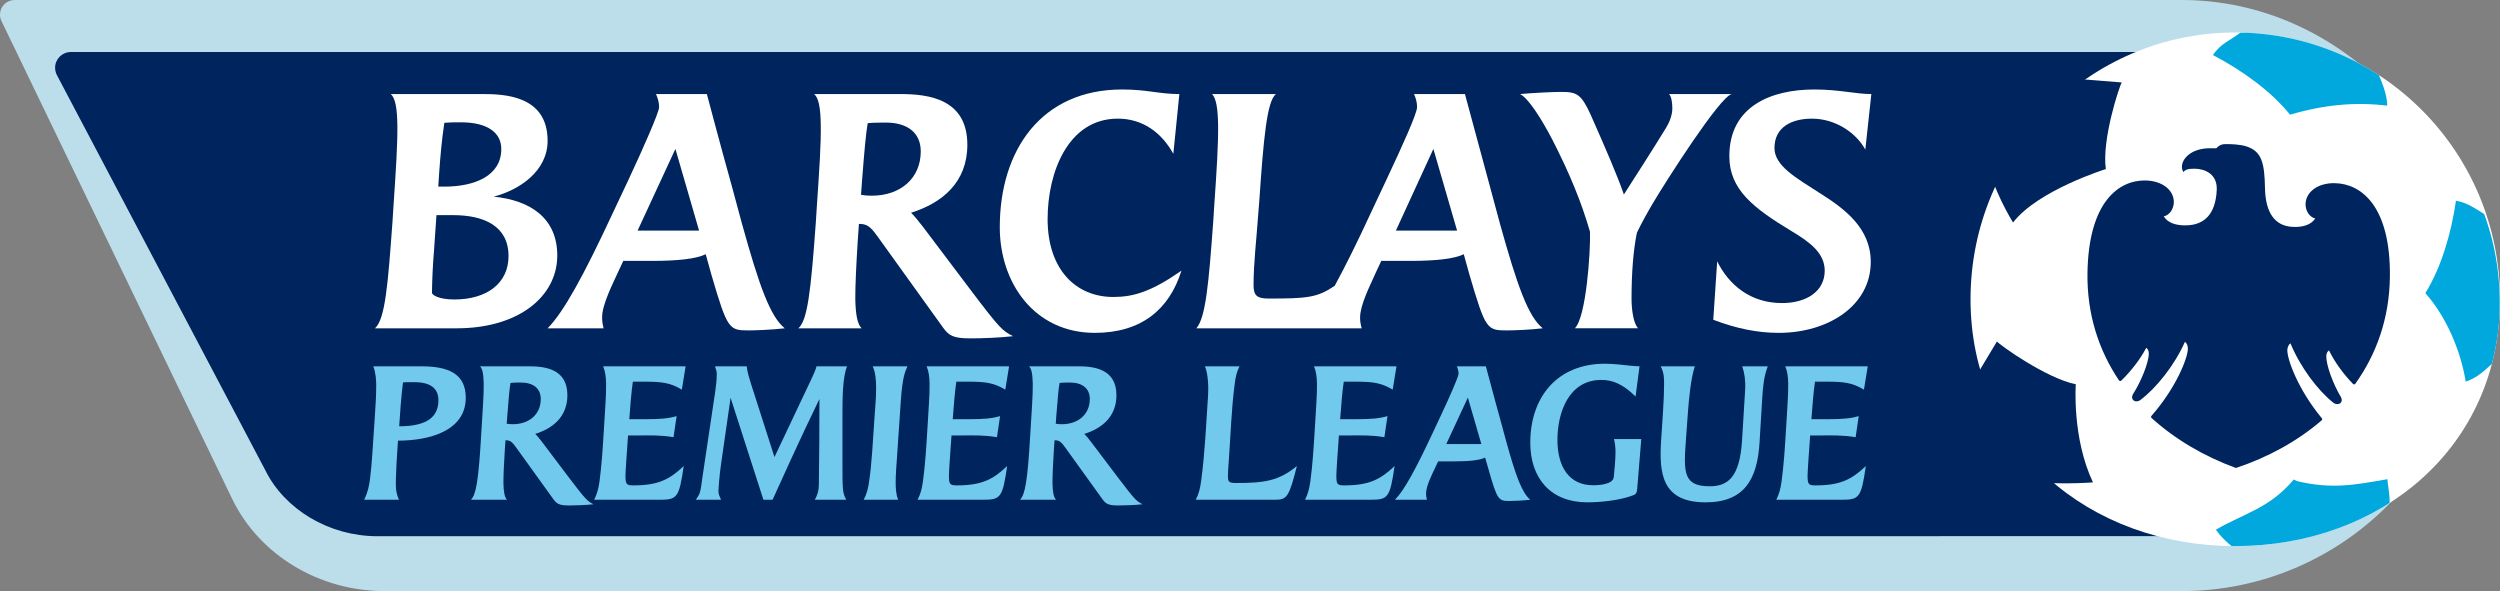 <?xml version="1.0" encoding="UTF-8" standalone="no"?>
<svg
   xmlns:dc="http://purl.org/dc/elements/1.1/"
   xmlns:cc="http://creativecommons.org/ns#"
   xmlns:rdf="http://www.w3.org/1999/02/22-rdf-syntax-ns#"
   xmlns:svg="http://www.w3.org/2000/svg"
   xmlns="http://www.w3.org/2000/svg"
   xmlns:xlink="http://www.w3.org/1999/xlink"
   xmlns:sodipodi="http://sodipodi.sourceforge.net/DTD/sodipodi-0.dtd"
   xmlns:inkscape="http://www.inkscape.org/namespaces/inkscape"
   version="1.1"
   id="Layer_1"
   x="0px"
   y="0px"
   width="527.996"
   height="124.838"
   viewBox="0 0 527.996 124.838"
   enable-background="new 0 0 595.28 841.89"
   xml:space="preserve"
   inkscape:version="0.48.3.1 r9886"
   sodipodi:docname="Barclays-Premier-League.svg"><rect x="0" y="0" width="527.996" height="124.838" fill="#808080" stroke="none"/><defs
   id="defs71" /><sodipodi:namedview
   pagecolor="#ffffff"
   bordercolor="#666666"
   borderopacity="1"
   objecttolerance="10"
   gridtolerance="10"
   guidetolerance="10"
   inkscape:pageopacity="0"
   inkscape:pageshadow="2"
   inkscape:window-width="640"
   inkscape:window-height="480"
   id="namedview69"
   showgrid="false"
   fit-margin-top="0"
   fit-margin-left="0"
   fit-margin-right="0"
   fit-margin-bottom="0"
   inkscape:zoom="0.28032165"
   inkscape:cx="264.506"
   inkscape:cy="61.966001"
   inkscape:window-x="0"
   inkscape:window-y="0"
   inkscape:window-maximized="0"
   inkscape:current-layer="Layer_1" />
<path
   d="m 49.142,105.588 0,0 c 5.746,11.695 18.335,19.25 32.063,19.25 H 460.76 c 33.908,0 61.494,-27.583 61.494,-61.498 0,-33.915 -27.586,-63.34 -61.494,-63.34 H 3.081 C 1.381,0 -9.4696599e-6,1.385 -9.4696599e-6,3.084 -9.4696599e-6,3.602 0.125,4.086 0.349,4.52 L 49.142,105.588"
   id="path3"
   inkscape:connector-curvature="0"
   style="fill:#bcdeeb" />
<path
   d="m 463.648,113.235 c 28.361,0 55.842,-18.573 55.842,-46.728 0,-28.159 -18.353,-55.519 -54.877,-55.519 H 14.952 c -1.832,0 -3.314,1.486 -3.314,3.321 0,0.552 0.139,1.081 0.372,1.538 0.224,0.423 43.992,83.405 43.992,83.405 4.094,8.347 13.497,13.999 23.713,13.999 l 383.933,-0.016"
   id="path5"
   inkscape:connector-curvature="0"
   style="fill:#00245d" />
<path
   clip-rule="evenodd"
   d="m 349.239,42.668 c 2.424,-4.087 13.94,-22.229 16.501,-22.805 h -13.236 c 0.518,0.576 0.69,1.859 0.69,3.011 0,1.469 -0.623,3.013 -1.392,4.232 -3.071,4.991 -5.442,8.652 -8.838,13.968 -1.405,-4.033 -3.758,-9.481 -6.966,-16.731 -2.034,-4.48 -2.952,-4.93 -6.268,-4.93 -1.858,0 -5.698,0.193 -8.701,0.45 1.72,0.836 4.479,5.127 6.843,9.67 3.708,7.25 6.139,13.213 7.934,19.423 0.132,4.354 -0.833,18.139 -3.206,20.381 h 13.375 c -1.02,-1.029 -1.396,-4.036 -1.396,-6.284 0,-5.377 0.376,-10.253 1.135,-13.907 0.907,-1.916 2.374,-4.547 3.525,-6.478"
   id="path7"
   inkscape:connector-curvature="0"
   style="fill:#ffffff;fill-rule:evenodd" />
<path
   clip-rule="evenodd"
   d="m 104.267,41.531 c 5.445,-1.412 11.387,-5.394 11.387,-11.797 0,-9.606 -9.213,-9.871 -13.815,-9.871 H 82.514 c 0.966,0.769 1.355,3.011 1.406,6.478 0.067,4.022 -0.319,9.795 -0.824,17.31 l -0.196,3.071 c -0.958,13.199 -1.53,20.693 -3.707,22.616 h 17.258 c 13.178,0 21.244,-6.792 21.244,-15.373 10e-4,-7.955 -5.755,-11.665 -13.428,-12.434 M 92.758,36.397 c 0.261,-3.657 0.565,-6.985 1.083,-10.452 1.216,-0.116 2.492,-0.116 3.46,-0.116 5.827,0 8.57,2.306 8.57,5.624 0,5.771 -5.753,7.964 -12.031,7.964 h -1.284 c 0.002,0.116 0.202,-3.02 0.202,-3.02 m 3.199,26.852 c -3.334,0 -4.73,-0.961 -4.73,-1.416 0.054,-3.199 0.183,-5.888 0.447,-9.094 l 0.504,-7.304 h 3.512 c 6.528,0 11.709,2.305 11.709,8.648 0,5.713 -4.54,9.166 -11.442,9.166"
   id="path9"
   inkscape:connector-curvature="0"
   style="fill:#ffffff;fill-rule:evenodd" />
<path
   clip-rule="evenodd"
   d="m 384.292,40.752 c -4.863,-3.142 -9.528,-5.695 -9.528,-9.481 0,-4.486 3.714,-6.213 7.92,-6.213 4.802,0 9.224,2.824 11.269,6.535 l 1.273,-11.729 c -3.376,0 -6.722,-0.965 -12.031,-0.965 -9.143,0 -17.963,3.535 -17.963,14.1 0,7.047 5.104,10.961 13.176,15.837 3.84,2.306 6.968,4.615 6.968,8.326 0,4.357 -3.829,6.846 -9.023,6.846 -6.701,0 -11.259,-3.89 -13.687,-8.82 l -0.826,12.345 c 5.042,1.93 9.539,2.766 13.822,2.766 10.419,0 19.438,-5.711 19.438,-14.993 -10e-4,-7.125 -5.505,-11.222 -10.808,-14.554"
   id="path11"
   inkscape:connector-curvature="0"
   style="fill:#ffffff;fill-rule:evenodd" />
<path
   clip-rule="evenodd"
   d="m 156.717,47.297 -2.109,-7.818 c -2.495,-8.916 -5.319,-19.616 -5.319,-19.616 h -10.741 c 0.386,0.894 0.653,1.798 0.653,2.76 0,1.083 -3.339,8.648 -6.46,15.322 l -3.471,7.361 c -5.939,12.755 -10.233,20.628 -13.616,24.031 h 11.824 c -0.251,-0.972 -0.312,-1.615 -0.312,-2.242 -0.07,-2.76 2.425,-7.503 3.451,-9.819 l 1.022,-2.174 h 5.885 c 5.82,0 9.484,-0.44 11.523,-1.405 l 1.195,4.303 c 3.407,11.655 3.722,11.78 7.944,11.78 1.344,0 4.791,-0.125 7.547,-0.443 -3.073,-2.502 -5.372,-8.915 -9.016,-22.04 m -22.056,1.399 7.984,-17.242 4.995,17.242 h -12.979 z"
   id="path13"
   inkscape:connector-curvature="0"
   style="fill:#ffffff;fill-rule:evenodd" />
<path
   clip-rule="evenodd"
   d="m 221.253,46.265 c 0,-9.813 4.293,-21.208 14.828,-21.208 5.326,0 9.292,3.01 11.726,7.432 l 1.272,-12.626 c -4.296,0 -6.789,-0.965 -12.098,-0.965 -16.941,0 -25.829,12.694 -25.829,29.1 0,11.797 7.347,22.3 20.076,22.3 9.792,0 15.731,-4.93 18.294,-13.137 -6.328,4.412 -10.104,5.56 -14.39,5.56 -7.931,0 -13.879,-5.828 -13.879,-16.456"
   id="path15"
   inkscape:connector-curvature="0"
   style="fill:#ffffff;fill-rule:evenodd" />
<path
   clip-rule="evenodd"
   d="m 204.952,61.187 -10.053,-13.324 c -0.694,-0.888 -1.859,-2.364 -2.482,-2.933 6.592,-2.068 11.885,-6.423 11.885,-14.367 0,-9.671 -8.181,-10.7 -14.13,-10.7 h -18.244 c 0.979,0.769 1.364,2.953 1.416,6.478 0.074,4.022 -0.319,9.795 -0.827,17.229 l -0.199,3.152 c -1.083,15.112 -1.788,20.891 -3.705,22.616 h 13.368 c -0.894,-0.833 -1.28,-2.892 -1.345,-6.22 0,-3 0.19,-7.053 0.508,-12.105 l 0.254,-3.714 h 0.328 c 1.721,0 2.56,1.212 3.644,2.685 l 13.812,19.216 c 1.223,1.676 2.116,2.262 5.77,2.262 2.431,0 6.2,-0.139 9,-0.461 -2.245,-1.152 -2.75,-1.539 -9,-9.814 m -20.865,-19.856 c -0.762,0 -1.594,-0.061 -2.241,-0.189 l 0.251,-3.461 c 0.457,-5.895 0.789,-9.545 1.158,-11.668 1.145,-0.125 2.634,-0.125 3.847,-0.125 4.666,0 7.358,2.248 7.358,6.085 -0.001,5.637 -4.23,9.358 -10.373,9.358"
   id="path17"
   inkscape:connector-curvature="0"
   style="fill:#ffffff;fill-rule:evenodd" />
<path
   clip-rule="evenodd"
   d="m 316.804,47.297 -2.109,-7.818 c -0.944,-3.471 -5.303,-19.616 -5.303,-19.616 h -10.747 c 0.386,0.894 0.64,1.798 0.64,2.76 0,1.331 -3.203,8.394 -6.47,15.322 l -3.458,7.361 c -2.539,5.506 -5.167,10.829 -7.47,15.059 -3.714,2.502 -5.753,2.688 -13.94,2.688 -2.302,0 -3.2,-0.508 -3.2,-2.747 0,-4.876 0.641,-9.874 0.962,-14.747 l 0.254,-3.146 c 0.897,-13.142 1.609,-21.078 3.516,-22.551 h -13.497 c 0.9,0.961 1.205,3.082 1.279,6.4 0.061,4.046 -0.297,9.823 -0.826,17.307 l -0.197,3.152 c -0.958,13.128 -1.598,20.374 -3.568,22.616 h 34.921 c -0.274,-0.914 -0.343,-1.615 -0.343,-2.242 0,-2.701 1.998,-6.542 3.457,-9.819 l 1.022,-2.174 h 5.896 c 5.824,0 9.475,-0.44 11.522,-1.405 l 1.199,4.303 c 3.406,11.655 3.711,11.78 7.94,11.78 1.338,0 4.987,-0.125 7.54,-0.443 -3.074,-2.502 -5.359,-8.915 -9.02,-22.04 m -21.989,1.399 7.913,-17.242 5.004,17.242 h -12.917 z"
   id="path19"
   inkscape:connector-curvature="0"
   style="fill:#ffffff;fill-rule:evenodd" />
<path
   d="m 84.052,93.064 c -0.183,2.299 -0.44,7.045 -0.44,7.886 0,1.392 -0.179,2.848 0.658,4.596 h -7.375 c 0.765,-1.454 1.061,-2.953 1.243,-4.302 0.183,-1.424 0.403,-3.799 0.508,-5.516 l 0.549,-8.254 c 0.112,-1.715 0.261,-3.867 0.261,-5.987 0,-1.128 -0.079,-2.733 -0.623,-4.122 h 10.148 c 5.553,0 9.386,1.457 9.386,6.645 -0.002,7.046 -7.813,9.054 -14.315,9.054 m 3.539,-12.346 c -0.982,0 -1.713,-0.031 -2.482,0.041 -0.329,2.481 -0.653,6.758 -0.803,9.273 6.102,0 8.29,-2.153 8.29,-5.516 -0.001,-2.444 -1.643,-3.798 -5.005,-3.798"
   id="path21"
   inkscape:connector-curvature="0"
   style="fill:#71caee" />
<path
   d="m 120.229,106.753 c -2.08,0 -2.628,-0.332 -3.322,-1.276 l -7.886,-10.954 c -0.616,-0.837 -1.093,-1.534 -2.079,-1.534 h -0.183 l -0.146,2.12 c -0.183,2.881 -0.291,5.184 -0.291,6.9 0.037,1.896 0.257,3.065 0.765,3.536 h -7.635 c 1.1,-0.989 1.612,-4.267 2.126,-12.882 l 0.108,-1.794 c 0.25,-4.236 0.508,-7.517 0.474,-9.82 -0.038,-2.007 -0.258,-3.247 -0.803,-3.685 h 10.402 c 3.399,0 8.073,0.584 8.073,6.092 0,4.531 -3.035,7.014 -6.796,8.184 0.365,0.326 1.025,1.166 1.425,1.678 l 5.729,7.588 c 3.583,4.713 3.877,4.934 5.15,5.591 -1.606,0.186 -3.723,0.256 -5.111,0.256 m -10.216,-25.961 c -0.694,0 -1.541,0 -2.194,0.078 -0.217,1.201 -0.404,3.285 -0.654,6.646 l -0.153,1.971 c 0.369,0.072 0.847,0.107 1.28,0.107 3.505,0 5.916,-2.121 5.916,-5.328 0.001,-2.194 -1.533,-3.474 -4.195,-3.474"
   id="path23"
   inkscape:connector-curvature="0"
   style="fill:#71caee" />
<path
   d="m 144.002,82.296 c -2.444,-1.463 -4.164,-1.688 -7.927,-1.688 h -2.414 c -0.288,1.791 -0.579,5.555 -0.758,7.928 h 3.359 c 3.139,0 5.001,-0.149 6.64,-0.657 l -0.653,4.456 c -2.885,-0.474 -4.781,-0.369 -7.453,-0.369 h -2.154 c -0.217,2.997 -0.545,7.707 -0.545,8.475 0,1.856 0.22,2.073 1.679,2.073 5.256,0 7.667,-1.271 10.626,-4.087 -0.985,6.762 -1.389,7.118 -5.184,7.118 h -13.727 c 0.623,-1.232 0.911,-2.364 1.134,-3.942 0.471,-3.575 0.688,-7.114 0.908,-10.733 0.257,-4.308 0.515,-7.558 0.477,-9.854 -0.041,-1.425 -0.149,-2.484 -0.623,-3.65 h 17.415 l -0.8,4.93"
   id="path25"
   inkscape:connector-curvature="0"
   style="fill:#71caee" />
<path
   d="m 177.925,87.474 v 11.173 c 0,1.826 0,3.394 0.105,4.599 0.074,0.741 0.183,1.357 0.697,2.3 h -6.647 c 0.982,-1.714 0.84,-2.737 0.874,-4.596 0.077,-4.89 0.108,-10.442 0.108,-16.683 -3.871,7.916 -9.125,19.564 -9.894,21.278 h -1.934 l -6.935,-21.536 -1.974,13.725 c -0.404,2.707 -0.586,5.478 -0.586,6.063 0,0.471 0.149,0.87 0.549,1.748 h -5.33 c 0.623,-0.905 0.803,-1.277 0.915,-1.748 0.216,-0.765 0.288,-1.788 0.474,-2.956 l 2.702,-18.082 c 0.183,-1.198 0.329,-2.546 0.329,-3.792 0,-0.437 -0.075,-0.8 -0.369,-1.603 h 6.688 c 0.145,1.166 0.504,2.412 0.839,3.469 l 5.032,15.701 7.927,-16.758 c 0.37,-0.81 0.732,-1.537 0.952,-2.412 h 6.457 c -0.95,2.226 -0.979,6.753 -0.979,10.11"
   id="path27"
   inkscape:connector-curvature="0"
   style="fill:#71caee" />
<path
   d="m 190.226,85.032 -0.731,10.767 c -0.15,2.343 -0.333,4.348 -0.333,6.061 0,1.459 0.112,2.669 0.519,3.686 h -7.27 c 0.657,-1.232 0.952,-2.445 1.134,-3.794 0.292,-1.932 0.512,-4.164 0.66,-6.352 l 0.545,-8.035 c 0.068,-1.168 0.288,-3.325 0.288,-5.404 0,-1.721 -0.148,-3.355 -0.727,-4.596 h 7.337 c -0.508,1.203 -1.056,2.151 -1.422,7.667"
   id="path29"
   inkscape:connector-curvature="0"
   style="fill:#71caee" />
<path
   d="m 212.313,82.296 c -2.444,-1.463 -4.164,-1.688 -7.923,-1.688 h -2.414 c -0.292,1.791 -0.583,5.555 -0.762,7.928 h 3.359 c 3.139,0 5.004,-0.149 6.64,-0.657 l -0.657,4.456 c -2.881,-0.474 -4.781,-0.369 -7.446,-0.369 h -2.154 c -0.223,2.997 -0.548,7.707 -0.548,8.475 0,1.856 0.22,2.073 1.68,2.073 5.259,0 7.669,-1.271 10.622,-4.087 -0.981,6.762 -1.385,7.118 -5.177,7.118 h -13.733 c 0.626,-1.232 0.917,-2.364 1.135,-3.942 0.477,-3.575 0.693,-7.114 0.914,-10.733 0.254,-4.308 0.512,-7.558 0.474,-9.854 -0.037,-1.425 -0.149,-2.484 -0.623,-3.65 h 17.418 l -0.805,4.93"
   id="path31"
   inkscape:connector-curvature="0"
   style="fill:#71caee" />
<path
   d="m 236.195,106.753 c -2.089,0 -2.631,-0.332 -3.325,-1.276 l -7.89,-10.954 c -0.62,-0.837 -1.097,-1.534 -2.079,-1.534 h -0.183 l -0.146,2.12 c -0.183,2.881 -0.288,5.184 -0.288,6.9 0.031,1.896 0.244,3.065 0.762,3.536 h -7.629 c 1.094,-0.989 1.605,-4.267 2.117,-12.882 l 0.112,-1.794 c 0.25,-4.236 0.508,-7.517 0.47,-9.82 -0.038,-2.007 -0.258,-3.247 -0.803,-3.685 h 10.406 c 3.396,0 8.069,0.584 8.069,6.092 0,4.531 -3.031,7.014 -6.789,8.184 0.362,0.326 1.019,1.166 1.418,1.678 l 5.736,7.588 c 3.579,4.713 3.867,4.934 5.146,5.591 -1.603,0.186 -3.719,0.256 -5.104,0.256 m -10.229,-25.961 c -0.69,0 -1.527,0 -2.188,0.078 -0.223,1.201 -0.403,3.285 -0.664,6.646 l -0.146,1.971 c 0.37,0.072 0.843,0.107 1.28,0.107 3.511,0 5.915,-2.121 5.915,-5.328 0.001,-2.194 -1.529,-3.474 -4.197,-3.474"
   id="path33"
   inkscape:connector-curvature="0"
   style="fill:#71caee" />
<path
   d="m 269.341,105.545 h -16.795 c 0.657,-1.232 0.915,-2.408 1.131,-3.942 0.806,-5.915 1.06,-12.084 1.459,-17.959 0.115,-1.498 0.078,-4.602 -0.654,-6.279 h 7.3 c -0.616,1.24 -0.839,2.264 -1.026,3.794 -0.69,5.403 -0.833,10.481 -1.236,16.175 -0.111,1.419 -0.183,2.591 -0.183,3.107 0,1.311 0.146,1.568 1.717,1.568 5.983,0 9.017,-0.434 12.85,-3.582 -1.641,6.467 -2.077,7.118 -4.563,7.118"
   id="path35"
   inkscape:connector-curvature="0"
   style="fill:#71caee" />
<path
   d="m 294.135,82.296 c -2.444,-1.463 -4.166,-1.688 -7.924,-1.688 h -2.407 c -0.298,1.791 -0.586,5.555 -0.769,7.928 h 3.358 c 3.139,0 5.002,-0.149 6.641,-0.657 l -0.653,4.456 c -2.889,-0.474 -4.781,-0.369 -7.453,-0.369 h -2.15 c -0.22,2.997 -0.545,7.707 -0.545,8.475 0,1.856 0.214,2.073 1.68,2.073 5.255,0 7.662,-1.271 10.622,-4.087 -0.985,6.762 -1.385,7.118 -5.178,7.118 h -13.734 c 0.62,-1.232 0.912,-2.364 1.132,-3.942 0.478,-3.575 0.693,-7.114 0.914,-10.733 0.254,-4.308 0.512,-7.558 0.474,-9.854 -0.036,-1.425 -0.146,-2.484 -0.626,-3.65 h 17.418 l -0.8,4.93"
   id="path37"
   inkscape:connector-curvature="0"
   style="fill:#71caee" />
<path
   d="m 318.883,105.805 c -2.4,0 -2.624,-0.074 -4.523,-6.721 l -0.697,-2.438 c -1.165,0.538 -3.244,0.798 -6.565,0.798 h -3.363 l -0.585,1.246 c -0.62,1.311 -2.008,4.009 -1.968,5.577 0,0.372 0.037,0.742 0.18,1.277 h -6.752 c 1.934,-1.932 4.382,-6.461 7.774,-13.684 l 1.971,-4.199 c 1.791,-3.803 3.691,-8.108 3.691,-8.729 0,-0.552 -0.149,-1.06 -0.362,-1.568 h 6.125 c 1.611,6.092 3.03,11.172 3.03,11.172 l 1.206,4.452 c 2.051,7.484 3.399,11.133 5.15,12.557 -1.576,0.186 -3.537,0.26 -4.312,0.26 m -8.871,-21.833 -4.564,9.819 h 7.412 l -2.848,-9.819 z"
   id="path39"
   inkscape:connector-curvature="0"
   style="fill:#71caee" />
<path
   d="m 345.762,103.394 c -0.074,0.728 -0.261,0.986 -0.85,1.209 -2.808,1.088 -6.935,1.49 -9.671,1.49 -7.737,0 -12.047,-5.072 -12.047,-12.594 0,-9.527 5.589,-16.683 15.806,-16.683 0.88,0 1.974,0.075 3.071,0.18 1.351,0.149 2.813,0.332 4.198,0.368 l -0.84,6.384 c -2.702,-2.661 -4.862,-3.509 -7.232,-3.509 -6.935,0 -9.271,6.979 -9.271,12.676 0,5.586 2.403,9.571 7.526,9.571 1.562,0 4.267,-0.26 4.379,-1.757 0.102,-1.392 0.365,-3.396 0.365,-5.256 0,-0.985 -0.111,-1.937 -0.332,-2.742 h 5.77 l -0.872,10.663"
   id="path41"
   inkscape:connector-curvature="0"
   style="fill:#71caee" />
<path
   d="m 372.186,83.972 -0.579,9.565 c -0.474,7.595 -3.136,12.556 -11.391,12.556 -9.2,0 -9.854,-6.058 -9.386,-13.104 l 0.402,-6.102 c 0.146,-2.403 0.221,-4.304 0.221,-5.729 0,-1.057 0.033,-2.442 -0.729,-3.794 h 7.226 c -0.799,2.3 -1.242,6.675 -1.459,9.639 l -0.437,6.061 c -0.515,6.822 -0.475,9.636 5.038,9.636 3.945,0 6.349,-2.037 6.827,-9.711 l 0.656,-10.729 c 0.108,-1.934 -0.148,-3.506 -0.62,-4.895 h 5.401 c -0.834,2.083 -1.02,4.382 -1.17,6.607"
   id="path43"
   inkscape:connector-curvature="0"
   style="fill:#71caee" />
<path
   d="m 393.661,82.296 c -2.451,-1.463 -4.165,-1.688 -7.931,-1.688 h -2.406 c -0.288,1.791 -0.583,5.555 -0.763,7.928 h 3.355 c 3.146,0 5.005,-0.149 6.641,-0.657 l -0.65,4.456 c -2.885,-0.474 -4.784,-0.369 -7.452,-0.369 h -2.154 c -0.22,2.997 -0.548,7.707 -0.548,8.475 0,1.856 0.223,2.073 1.682,2.073 5.259,0 7.666,-1.271 10.626,-4.087 -0.985,6.762 -1.392,7.118 -5.184,7.118 h -13.728 c 0.619,-1.232 0.911,-2.364 1.125,-3.942 0.479,-3.575 0.697,-7.114 0.917,-10.733 0.257,-4.308 0.508,-7.558 0.475,-9.854 -0.034,-1.425 -0.146,-2.484 -0.62,-3.65 h 17.418 l -0.803,4.93"
   id="path45"
   inkscape:connector-curvature="0"
   style="fill:#71caee" />
<path
   d="m 527.996,63.218 c 0,31.143 -25.04,52.114 -55.909,52.114 -30.889,0 -55.915,-20.972 -55.915,-52.114 0,-31.118 25.026,-56.351 55.915,-56.351 30.869,0 55.909,25.233 55.909,56.351"
   id="path47"
   inkscape:connector-curvature="0"
   style="fill:#ffffff" />
<g
   id="g49"
   transform="translate(-33.134,-358.073)">
	<defs
   id="defs51">
		<path
   id="SVGID_1_"
   d="m 561.13,421.291 c 0,31.143 -25.04,52.114 -55.909,52.114 -30.889,0 -55.915,-20.972 -55.915,-52.114 0,-31.118 25.026,-56.351 55.915,-56.351 30.869,0 55.909,25.233 55.909,56.351"
   inkscape:connector-curvature="0" />
	</defs>
	<clipPath
   id="SVGID_2_">
		<use
   xlink:href="#SVGID_1_"
   overflow="visible"
   id="use55"
   style="overflow:visible"
   x="0"
   y="0"
   width="595.28"
   height="841.89" />
	</clipPath>
	<path
   clip-path="url(#SVGID_2_)"
   d="m 557.788,403.274 c -1.99,-1.206 -3.335,-2.286 -5.959,-2.825 -0.985,6.939 -3.129,14.158 -6.468,19.532 4.379,4.886 7.508,12.229 8.526,18.698 2.668,-0.929 3.921,-2.361 5.641,-3.852 0.753,-3.023 1.193,-5.986 1.426,-9.125 0.522,-7.888 -0.619,-15.49 -3.166,-22.428"
   id="path57"
   inkscape:connector-curvature="0"
   style="fill:#00a8de" />
	<path
   clip-path="url(#SVGID_2_)"
   d="m 506.259,364.998 c -2.14,1.652 -4.138,2.248 -5.753,4.707 6.207,3.247 12.321,7.655 16.28,12.593 7.426,-2.188 14.008,-2.702 20.527,-1.907 -0.024,-1.784 -0.594,-3.799 -1.896,-6.734 -6.813,-4.86 -18.807,-8.981 -29.158,-8.659"
   id="path59"
   inkscape:connector-curvature="0"
   style="fill:#00a8de" />
	<path
   clip-path="url(#SVGID_2_)"
   d="m 517.572,459.344 c -5.134,6.115 -10.406,7.084 -16.453,10.608 1.727,2.391 3.623,3.742 5.842,5.313 10.16,-0.192 22.74,-2.014 30.379,-7.753 1.039,-3.539 0.082,-6.437 0.02,-8.235 -6.466,1.104 -11.586,2.231 -19.109,0.399"
   id="path61"
   inkscape:connector-curvature="0"
   style="fill:#00a8de" />
</g>
<path
   d="m 421.748,72.117 c 0.539,0.697 10.288,7.72 16.657,9.047 0,0 -0.833,11.276 3.626,20.717 0,0 -10.154,0.775 -15.062,-0.688 0,0 -6.9,-5.686 -10.947,-19.533 l 5.726,-9.543"
   id="path63"
   inkscape:connector-curvature="0"
   style="fill:#00245d" />
<path
   d="m 448.119,17.415 c -0.527,0.762 -4.27,12.204 -3.366,18.292 0,0 -14.397,4.487 -19.604,11.292 0,0 -4.849,-7.849 -5.089,-12.731 0,0 3.386,-8.405 16.188,-17.794 l 11.871,0.941"
   id="path65"
   inkscape:connector-curvature="0"
   style="fill:#00245d" />
<path
   d="m 493.093,38.683 c -3.653,-0.061 -6.128,1.924 -6.163,4.429 -0.02,1.335 0.767,2.713 2.043,3.038 -0.895,1.368 -2.699,1.869 -4.762,1.768 -3.805,-0.18 -5.753,-3.028 -5.851,-8.211 -0.102,-5.184 -0.637,-7.677 -3.81,-8.753 -1.418,-0.488 -3.487,-0.538 -4.666,-0.515 -0.843,0.013 -1.436,0.447 -1.802,0.884 -0.571,-0.007 -0.689,-0.007 -1.168,-0.017 -4.975,-0.068 -6.941,3.284 -5.77,5.042 0.314,-0.474 0.911,-0.738 2.35,-0.722 2.218,0.031 4.833,1.148 4.677,4.494 -0.244,5.187 -2.676,7.408 -6.475,7.477 -2.064,0.047 -3.874,-0.508 -4.71,-1.893 1.28,-0.292 2.103,-1.646 2.124,-2.99 0.032,-2.506 -2.378,-4.544 -6.031,-4.599 -5.53,-0.078 -11.994,4.429 -12.211,19.578 -0.118,8.666 2.378,16.284 6.661,22.643 0.135,0.186 0.324,0.196 0.511,0.023 2.049,-2.008 3.982,-4.473 5.245,-6.908 0.299,0.204 0.549,0.644 0.539,1.221 -0.026,1.956 -1.652,5.914 -3.282,8.475 -0.737,1.158 0.322,2.078 1.43,1.385 3.423,-2.551 7.271,-7.365 9.484,-12.339 0.376,0.254 0.627,0.823 0.619,1.463 -0.022,1.94 -2.454,8.197 -7.675,14.159 -0.143,0.156 -0.13,0.322 0.003,0.455 5.023,4.561 11.16,8.13 17.82,10.567 6.731,-2.237 12.965,-5.634 18.109,-10.065 0.142,-0.123 0.165,-0.285 0.027,-0.448 -5.053,-6.111 -7.304,-12.431 -7.281,-14.37 0.01,-0.633 0.285,-1.203 0.667,-1.443 2.066,5.029 5.784,9.963 9.133,12.611 1.073,0.659 2.178,-0.17 1.473,-1.352 -1.562,-2.604 -3.075,-6.604 -3.043,-8.563 0,-0.586 0.28,-1.013 0.575,-1.209 1.194,2.479 3.051,4.998 5.048,7.057 0.179,0.187 0.376,0.173 0.508,-0.011 4.459,-6.229 7.172,-13.777 7.301,-22.436 0.215,-15.154 -6.118,-19.84 -11.647,-19.925"
   id="path67"
   inkscape:connector-curvature="0"
   style="fill:#00245d" />
</svg>